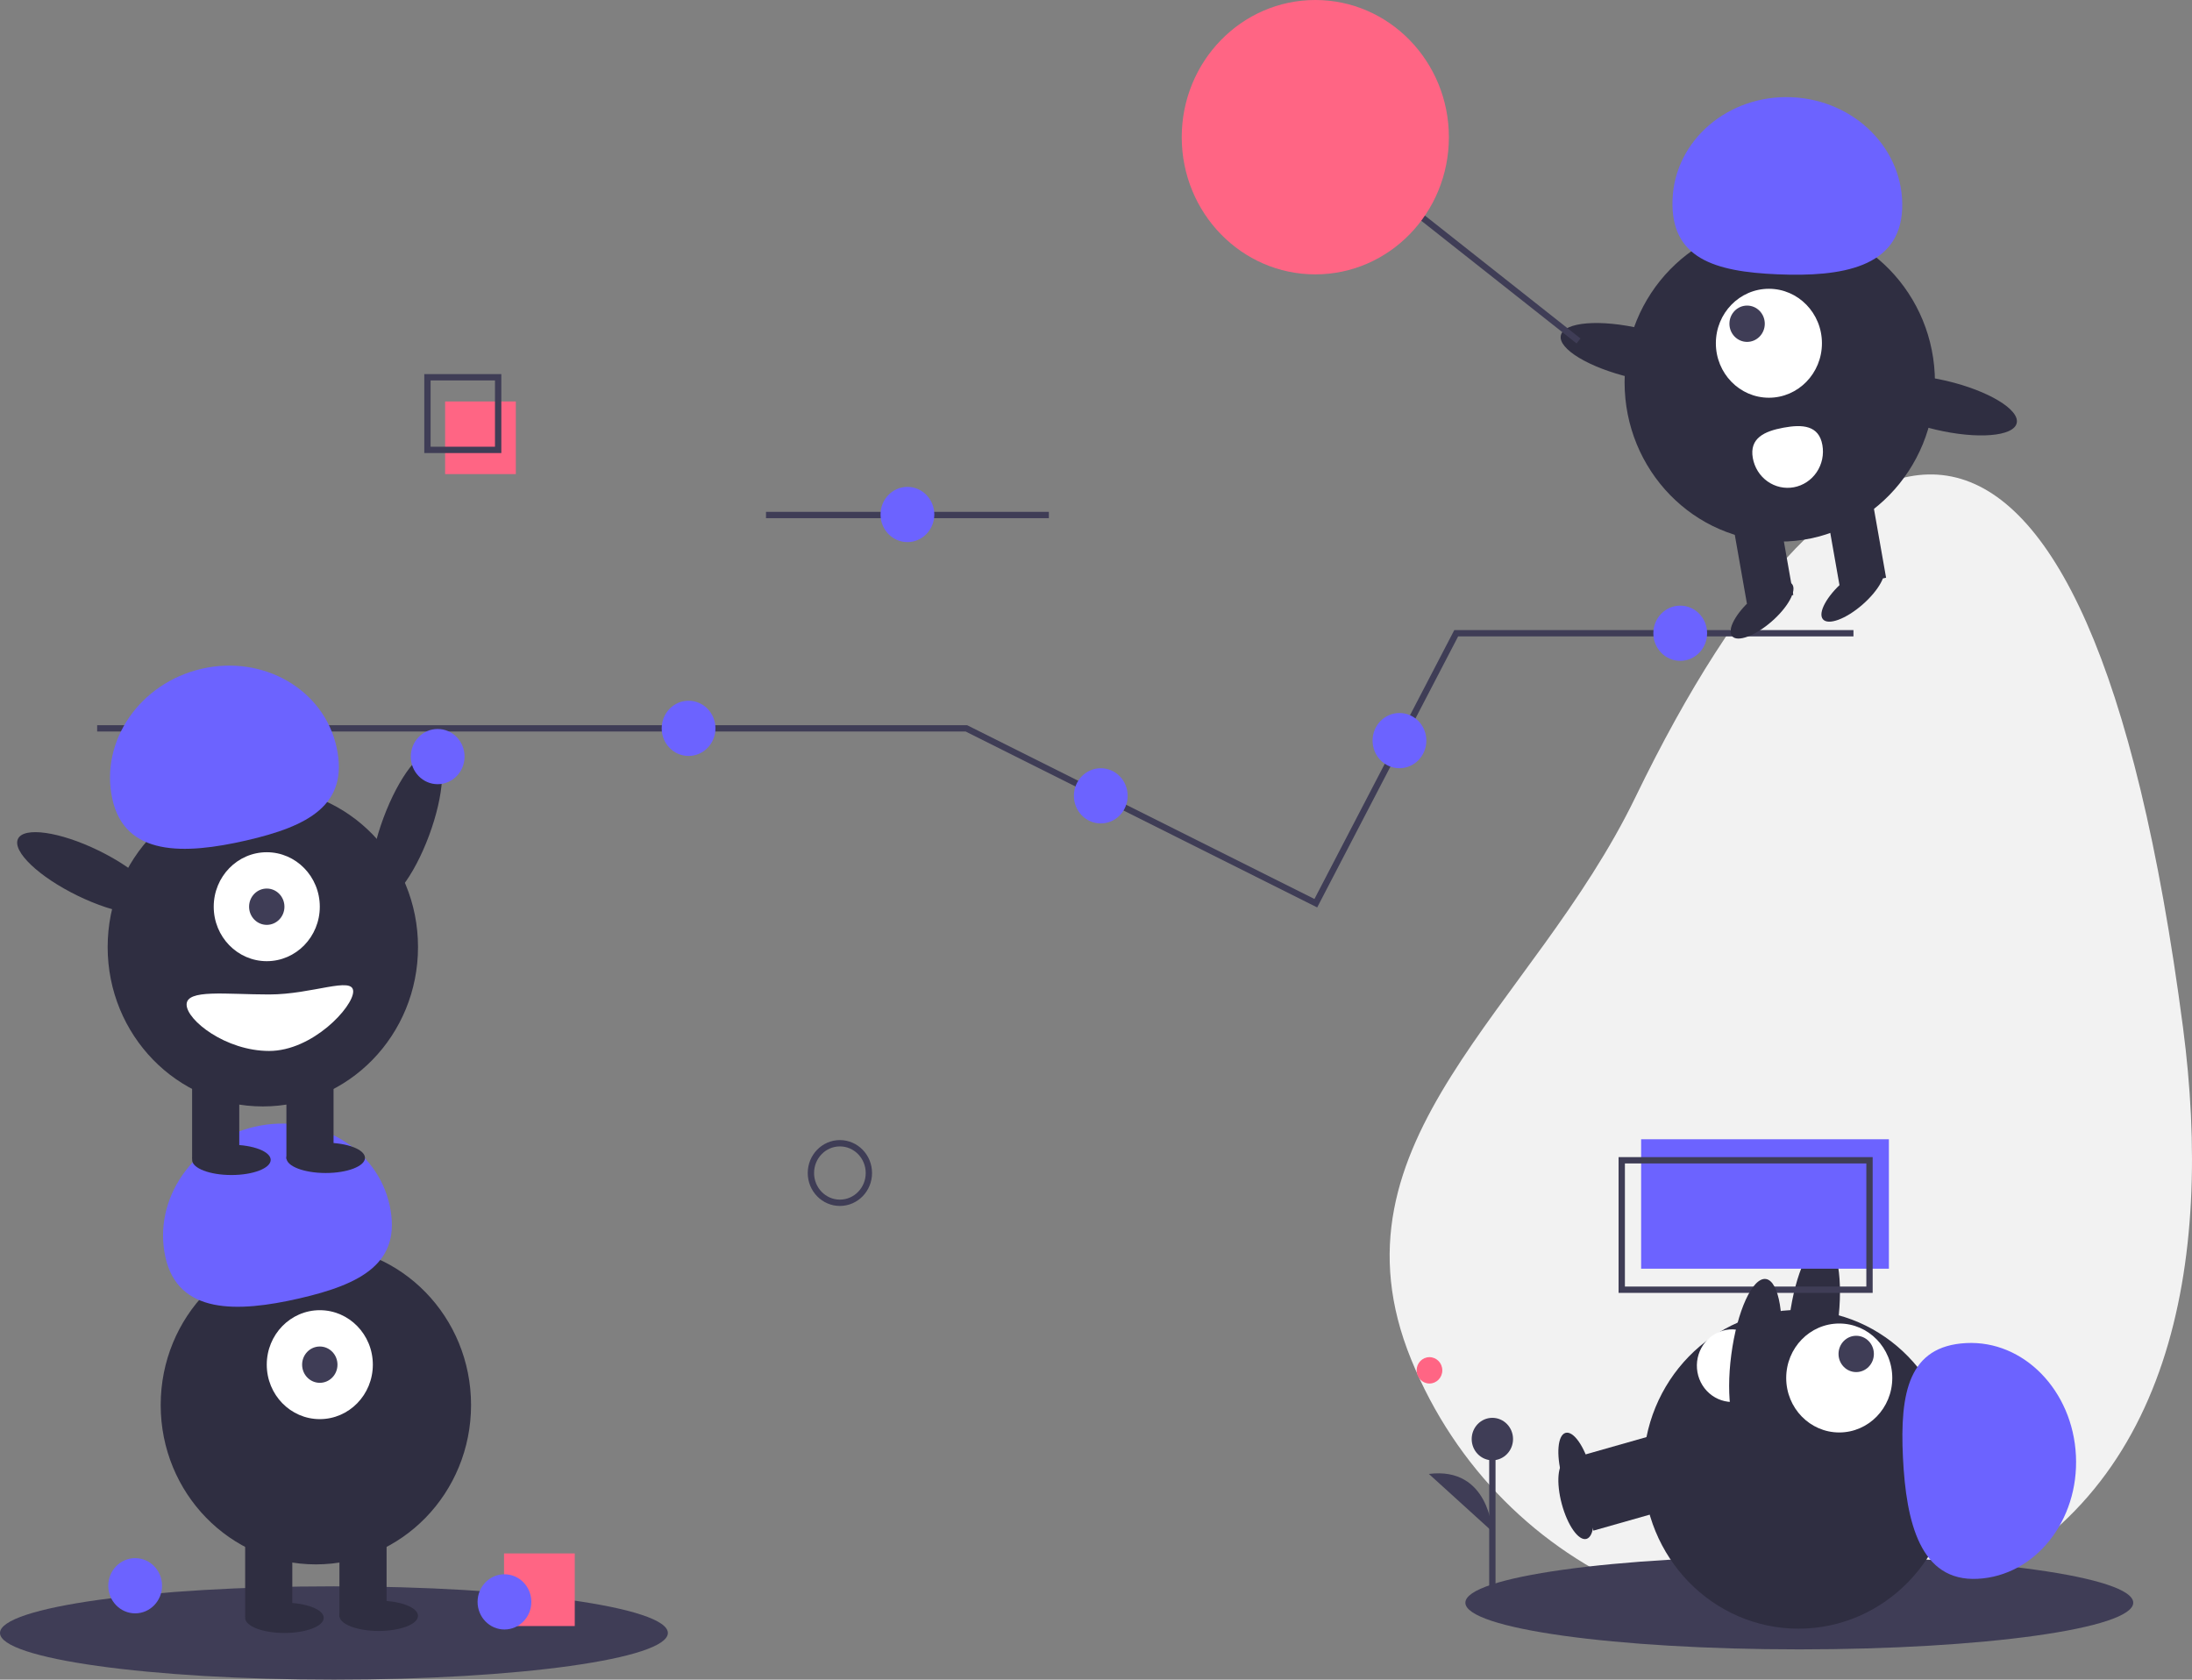 <svg viewBox="0 0 693 531" fill="none"
    xmlns="http://www.w3.org/2000/svg">
    <rect x="0" y="0" width="693" height="531" fill="#808080" stroke="none"/>
    <g clip-path="url(#clip0)">
        <path d="M242.169 162.816H331.596" stroke="#3F3D56" stroke-width="2" stroke-miterlimit="10"/>
        <path d="M135.634 264.177C140.471 251.18 141.172 239.381 137.199 237.821C133.226 236.262 126.085 245.533 121.248 258.53C116.411 271.526 115.71 283.326 119.683 284.886C123.656 286.445 130.797 277.174 135.634 264.177Z" fill="#2F2E41"/>
        <path d="M690.156 324.823C699.885 399.182 686.638 473.622 619.256 502.609C551.874 531.596 474.37 498.995 446.145 429.794C417.921 360.592 484.515 319.186 517.046 252.008C583.107 115.589 659.944 93.903 690.156 324.823Z" fill="#F2F2F2"/>
        <path d="M568.85 521.433C627.157 521.433 674.423 514.829 674.423 506.683C674.423 498.537 627.157 491.933 568.85 491.933C510.544 491.933 463.278 498.537 463.278 506.683C463.278 514.829 510.544 521.433 568.85 521.433Z" fill="#3F3D56"/>
        <path d="M499.786 469.143L503.757 483.896L529.496 476.59L525.525 461.836L499.786 469.143Z" fill="#2F2E41"/>
        <path d="M501.56 486.505C504.04 485.801 504.568 479.726 502.74 472.936C500.913 466.146 497.421 461.212 494.942 461.916C492.463 462.62 491.934 468.695 493.762 475.485C495.589 482.275 499.081 487.209 501.56 486.505Z" fill="#2F2E41"/>
        <path d="M581.026 418.4C582.846 404.612 580.904 392.96 576.69 392.373C572.475 391.787 567.584 402.488 565.764 416.275C563.944 430.063 565.886 441.715 570.1 442.302C574.315 442.889 579.206 432.187 581.026 418.4Z" fill="#2F2E41"/>
        <path d="M568.592 514.887C595.688 514.887 617.653 492.329 617.653 464.502C617.653 436.674 595.688 414.116 568.592 414.116C541.497 414.116 519.532 436.674 519.532 464.502C519.532 492.329 541.497 514.887 568.592 514.887Z" fill="#2F2E41"/>
        <path d="M499.786 460.214L503.757 474.967L529.496 467.66L525.525 452.907L499.786 460.214Z" fill="#2F2E41"/>
        <path d="M501.56 477.576C504.04 476.872 504.568 470.797 502.74 464.007C500.913 457.217 497.421 452.283 494.942 452.987C492.463 453.691 491.934 459.766 493.762 466.556C495.589 473.346 499.081 478.28 501.56 477.576Z" fill="#2F2E41"/>
        <path d="M581.475 452.858C590.735 452.858 598.242 445.148 598.242 435.637C598.242 426.127 590.735 418.417 581.475 418.417C572.215 418.417 564.708 426.127 564.708 435.637C564.708 445.148 572.215 452.858 581.475 452.858Z" fill="white"/>
        <path d="M586.837 433.771C589.924 433.771 592.426 431.201 592.426 428.031C592.426 424.86 589.924 422.291 586.837 422.291C583.75 422.291 581.248 424.86 581.248 428.031C581.248 431.201 583.75 433.771 586.837 433.771Z" fill="#3F3D56"/>
        <path d="M625.248 499.126C643.403 498.192 657.307 480.752 656.304 460.172C655.301 439.592 639.771 423.664 621.616 424.598C603.461 425.531 600.612 440.168 601.615 460.748C602.618 481.328 607.092 500.059 625.248 499.126Z" fill="#6C63FF"/>
        <path d="M548.542 443.183C545.587 443.428 542.659 442.458 540.401 440.485C538.143 438.513 536.74 435.701 536.501 432.666C536.262 429.632 537.206 426.624 539.126 424.305C541.046 421.986 543.784 420.544 546.738 420.298C552.892 419.786 554.57 424.803 555.068 431.123C555.566 437.443 554.695 442.672 548.542 443.183Z" fill="white"/>
        <path d="M30.718 230.258H305.513L348.117 251.574L415.997 285.538L460.38 200.194H585.974" stroke="#3F3D56" stroke-width="2" stroke-miterlimit="10"/>
        <path d="M138.369 247.915C143.063 247.915 146.868 244.007 146.868 239.187C146.868 234.366 143.063 230.458 138.369 230.458C133.676 230.458 129.871 234.366 129.871 239.187C129.871 244.007 133.676 247.915 138.369 247.915Z" fill="#6C63FF"/>
        <path d="M217.692 238.987C222.386 238.987 226.191 235.079 226.191 230.258C226.191 225.438 222.386 221.53 217.692 221.53C212.998 221.53 209.193 225.438 209.193 230.258C209.193 235.079 212.998 238.987 217.692 238.987Z" fill="#6C63FF"/>
        <path d="M348.007 260.322C352.701 260.322 356.506 256.415 356.506 251.594C356.506 246.774 352.701 242.866 348.007 242.866C343.313 242.866 339.508 246.774 339.508 251.594C339.508 256.415 343.313 260.322 348.007 260.322Z" fill="#6C63FF"/>
        <path d="M531.204 208.922C535.898 208.922 539.703 205.014 539.703 200.194C539.703 195.373 535.898 191.465 531.204 191.465C526.51 191.465 522.705 195.373 522.705 200.194C522.705 205.014 526.51 208.922 531.204 208.922Z" fill="#6C63FF"/>
        <path d="M442.438 242.866C447.132 242.866 450.937 238.958 450.937 234.138C450.937 229.317 447.132 225.409 442.438 225.409C437.745 225.409 433.939 229.317 433.939 234.138C433.939 238.958 437.745 242.866 442.438 242.866Z" fill="#6C63FF"/>
        <path d="M265.531 380.248C270.592 380.248 274.695 376.034 274.695 370.837C274.695 365.639 270.592 361.426 265.531 361.426C260.47 361.426 256.368 365.639 256.368 370.837C256.368 376.034 260.47 380.248 265.531 380.248Z" stroke="#3F3D56" stroke-width="2" stroke-miterlimit="10"/>
        <path d="M105.573 531C163.879 531 211.145 524.396 211.145 516.25C211.145 508.103 163.879 501.5 105.573 501.5C47.267 501.5 0 508.103 0 516.25C0 524.396 47.267 531 105.573 531Z" fill="#3F3D56"/>
        <path d="M99.862 494.565C126.957 494.565 148.922 472.006 148.922 444.179C148.922 416.352 126.957 393.794 99.862 393.794C72.767 393.794 50.802 416.352 50.802 444.179C50.802 472.006 72.767 494.565 99.862 494.565Z" fill="#2F2E41"/>
        <path d="M92.41 483.723H77.506V511.148H92.41V483.723Z" fill="#2F2E41"/>
        <path d="M122.219 483.723H107.314V511.148H122.219V483.723Z" fill="#2F2E41"/>
        <path d="M89.926 516.249C96.785 516.249 102.346 514.108 102.346 511.466C102.346 508.824 96.785 506.683 89.926 506.683C83.066 506.683 77.506 508.824 77.506 511.466C77.506 514.108 83.066 516.249 89.926 516.249Z" fill="#2F2E41"/>
        <path d="M119.735 515.612C126.594 515.612 132.155 513.47 132.155 510.828C132.155 508.187 126.594 506.045 119.735 506.045C112.875 506.045 107.314 508.187 107.314 510.828C107.314 513.47 112.875 515.612 119.735 515.612Z" fill="#2F2E41"/>
        <path d="M101.104 448.644C110.365 448.644 117.872 440.934 117.872 431.424C117.872 421.913 110.365 414.204 101.104 414.204C91.844 414.204 84.337 421.913 84.337 431.424C84.337 440.934 91.844 448.644 101.104 448.644Z" fill="white"/>
        <path d="M101.104 437.164C104.191 437.164 106.693 434.594 106.693 431.424C106.693 428.254 104.191 425.684 101.104 425.684C98.017 425.684 95.515 428.254 95.515 431.424C95.515 434.594 98.017 437.164 101.104 437.164Z" fill="#3F3D56"/>
        <path d="M52.272 397.323C48.311 379.102 60.974 360.692 80.556 356.201C100.138 351.711 119.223 362.841 123.185 381.061C127.146 399.281 114.168 406.001 94.586 410.491C75.004 414.982 56.233 415.543 52.272 397.323Z" fill="#6C63FF"/>
        <path d="M83.095 349.787C110.19 349.787 132.155 327.228 132.155 299.401C132.155 271.574 110.19 249.016 83.095 249.016C56 249.016 34.035 271.574 34.035 299.401C34.035 327.228 56 349.787 83.095 349.787Z" fill="#2F2E41"/>
        <path d="M75.643 338.944H60.738V366.369H75.643V338.944Z" fill="#2F2E41"/>
        <path d="M105.451 338.944H90.547V366.369H105.451V338.944Z" fill="#2F2E41"/>
        <path d="M73.159 371.472C80.018 371.472 85.579 369.33 85.579 366.688C85.579 364.046 80.018 361.905 73.159 361.905C66.299 361.905 60.738 364.046 60.738 366.688C60.738 369.33 66.299 371.472 73.159 371.472Z" fill="#2F2E41"/>
        <path d="M102.967 370.834C109.827 370.834 115.388 368.692 115.388 366.051C115.388 363.409 109.827 361.267 102.967 361.267C96.108 361.267 90.547 363.409 90.547 366.051C90.547 368.692 96.108 370.834 102.967 370.834Z" fill="#2F2E41"/>
        <path d="M84.337 303.866C93.597 303.866 101.104 296.156 101.104 286.646C101.104 277.135 93.597 269.425 84.337 269.425C75.076 269.425 67.569 277.135 67.569 286.646C67.569 296.156 75.076 303.866 84.337 303.866Z" fill="white"/>
        <path d="M84.337 292.386C87.424 292.386 89.926 289.816 89.926 286.646C89.926 283.476 87.424 280.906 84.337 280.906C81.25 280.906 78.748 283.476 78.748 286.646C78.748 289.816 81.25 292.386 84.337 292.386Z" fill="#3F3D56"/>
        <path d="M35.505 252.545C31.543 234.325 44.206 215.914 63.788 211.423C83.37 206.933 102.456 218.063 106.417 236.283C110.379 254.503 97.401 261.223 77.819 265.713C58.237 270.204 39.466 270.765 35.505 252.545Z" fill="#6C63FF"/>
        <path d="M50 286.818C51.823 282.872 43.377 274.839 31.137 268.877C18.896 262.914 7.495 261.28 5.673 265.227C3.85 269.173 12.296 277.206 24.537 283.168C36.777 289.131 48.178 290.765 50 286.818Z" fill="#2F2E41"/>
        <path d="M58.996 317.578C58.996 322.51 71.36 332.248 85.079 332.248C98.798 332.248 111.661 318.364 111.661 313.433C111.661 308.501 98.798 314.39 85.079 314.39C71.36 314.39 58.996 312.647 58.996 317.578Z" fill="white"/>
        <path d="M597.171 360.166H518.843V401.087H597.171V360.166Z" fill="#6C63FF"/>
        <path d="M591.041 366.811H512.713V407.732H591.041V366.811Z" stroke="#3F3D56" stroke-width="2" stroke-miterlimit="10"/>
        <path d="M163.081 126.92H140.724V149.88H163.081V126.92Z" fill="#FF6584"/>
        <path d="M157.492 119.267H135.135V142.227H157.492V119.267Z" stroke="#3F3D56" stroke-width="2" stroke-miterlimit="10"/>
        <path d="M562.673 171.227C589.768 171.227 611.733 148.669 611.733 120.842C611.733 93.015 589.768 70.457 562.673 70.457C535.577 70.457 513.612 93.015 513.612 120.842C513.612 148.669 535.577 171.227 562.673 171.227Z" fill="#2F2E41"/>
        <path d="M581.619 185.373L596.285 182.646L591.529 155.66L576.863 158.386L581.619 185.373Z" fill="#2F2E41"/>
        <path d="M552.289 190.829L566.955 188.102L562.198 161.116L547.532 163.842L552.289 190.829Z" fill="#2F2E41"/>
        <path d="M560.075 196.508C565.309 191.955 568.205 186.63 566.543 184.614C564.88 182.598 559.289 184.655 554.054 189.207C548.82 193.76 545.924 199.085 547.586 201.101C549.249 203.117 554.84 201.061 560.075 196.508Z" fill="#2F2E41"/>
        <path d="M588.796 191.168C594.03 186.615 596.926 181.29 595.264 179.274C593.601 177.258 588.01 179.315 582.775 183.868C577.541 188.421 574.645 193.746 576.307 195.762C577.97 197.778 583.561 195.721 588.796 191.168Z" fill="#2F2E41"/>
        <path d="M559.238 125.737C568.498 125.737 576.005 118.028 576.005 108.517C576.005 99.007 568.498 91.297 559.238 91.297C549.978 91.297 542.47 99.007 542.47 108.517C542.47 118.028 549.978 125.737 559.238 125.737Z" fill="white"/>
        <path d="M552.347 108.085C555.433 108.085 557.936 105.515 557.936 102.345C557.936 99.175 555.433 96.605 552.347 96.605C549.26 96.605 546.757 99.175 546.757 102.345C546.757 105.515 549.26 108.085 552.347 108.085Z" fill="#3F3D56"/>
        <path d="M601.374 66.028C602.112 47.374 586.458 31.575 566.411 30.739C546.363 29.902 529.513 44.346 528.775 62.999C528.037 81.653 541.973 85.891 562.021 86.727C582.068 87.564 600.636 84.681 601.374 66.028Z" fill="#6C63FF"/>
        <path d="M541.282 117.291C542.233 113.034 532.298 107.062 519.093 103.954C505.888 100.845 494.412 101.776 493.462 106.034C492.512 110.291 502.447 116.263 515.652 119.371C528.857 122.48 540.332 121.549 541.282 117.291Z" fill="#2F2E41"/>
        <path d="M637.586 133.739C638.536 129.481 628.601 123.51 615.396 120.401C602.191 117.293 590.716 118.224 589.766 122.482C588.815 126.739 598.75 132.71 611.955 135.819C625.16 138.928 636.635 137.996 637.586 133.739Z" fill="#2F2E41"/>
        <path d="M576.147 140.698C576.408 142.182 576.383 143.704 576.072 145.177C575.76 146.65 575.17 148.046 574.333 149.285C573.497 150.524 572.431 151.581 571.196 152.397C569.962 153.213 568.583 153.771 567.139 154.04C565.694 154.308 564.212 154.282 562.778 153.962C561.343 153.643 559.984 153.036 558.778 152.177C557.571 151.318 556.542 150.223 555.747 148.956C554.953 147.688 554.41 146.272 554.148 144.788C553.048 138.549 557.745 136.342 563.82 135.212C569.895 134.083 575.047 134.459 576.147 140.698Z" fill="white"/>
        <path d="M442.538 63.141L499.05 107.786" stroke="#3F3D56" stroke-width="2" stroke-miterlimit="10"/>
        <path d="M415.834 86.739C439.157 86.739 458.063 67.322 458.063 43.37C458.063 19.417 439.157 0 415.834 0C392.512 0 373.605 19.417 373.605 43.37C373.605 67.322 392.512 86.739 415.834 86.739Z" fill="#FF6584"/>
        <path d="M562.612 430.372C564.431 416.585 562.49 404.932 558.276 404.345C554.061 403.759 549.17 414.46 547.35 428.248C545.53 442.035 547.472 453.687 551.686 454.274C555.901 454.861 560.792 444.159 562.612 430.372Z" fill="#2F2E41"/>
        <path d="M42.733 510.047C47.427 510.047 51.232 506.139 51.232 501.318C51.232 496.498 47.427 492.59 42.733 492.59C38.039 492.59 34.234 496.498 34.234 501.318C34.234 506.139 38.039 510.047 42.733 510.047Z" fill="#6C63FF"/>
        <path d="M181.711 491.098H159.355V514.058H181.711V491.098Z" fill="#FF6584"/>
        <path d="M159.484 515.149C164.178 515.149 167.983 511.241 167.983 506.421C167.983 501.6 164.178 497.692 159.484 497.692C154.79 497.692 150.985 501.6 150.985 506.421C150.985 511.241 154.79 515.149 159.484 515.149Z" fill="#6C63FF"/>
        <path d="M286.882 171.381C291.576 171.381 295.381 167.473 295.381 162.652C295.381 157.832 291.576 153.924 286.882 153.924C282.189 153.924 278.384 157.832 278.384 162.652C278.384 167.473 282.189 171.381 286.882 171.381Z" fill="#6C63FF"/>
        <path d="M451.926 437.388C454.167 437.388 455.985 435.521 455.985 433.219C455.985 430.917 454.167 429.051 451.926 429.051C449.685 429.051 447.867 430.917 447.867 433.219C447.867 435.521 449.685 437.388 451.926 437.388Z" fill="#FF6584"/>
        <path d="M471.81 502.402V454.943" stroke="#3F3D56" stroke-width="2" stroke-miterlimit="10"/>
        <path d="M471.81 461.655C475.419 461.655 478.345 458.65 478.345 454.943C478.345 451.237 475.419 448.232 471.81 448.232C468.201 448.232 465.275 451.237 465.275 454.943C465.275 458.65 468.201 461.655 471.81 461.655Z" fill="#3F3D56"/>
        <path d="M471.81 484.193C471.81 484.193 470.877 463.572 451.739 465.969L471.81 484.193Z" fill="#3F3D56"/>
    </g>
    <defs>
        <clipPath id="clip0">
            <rect width="693" height="531" fill="white"/>
        </clipPath>
    </defs>
</svg>
